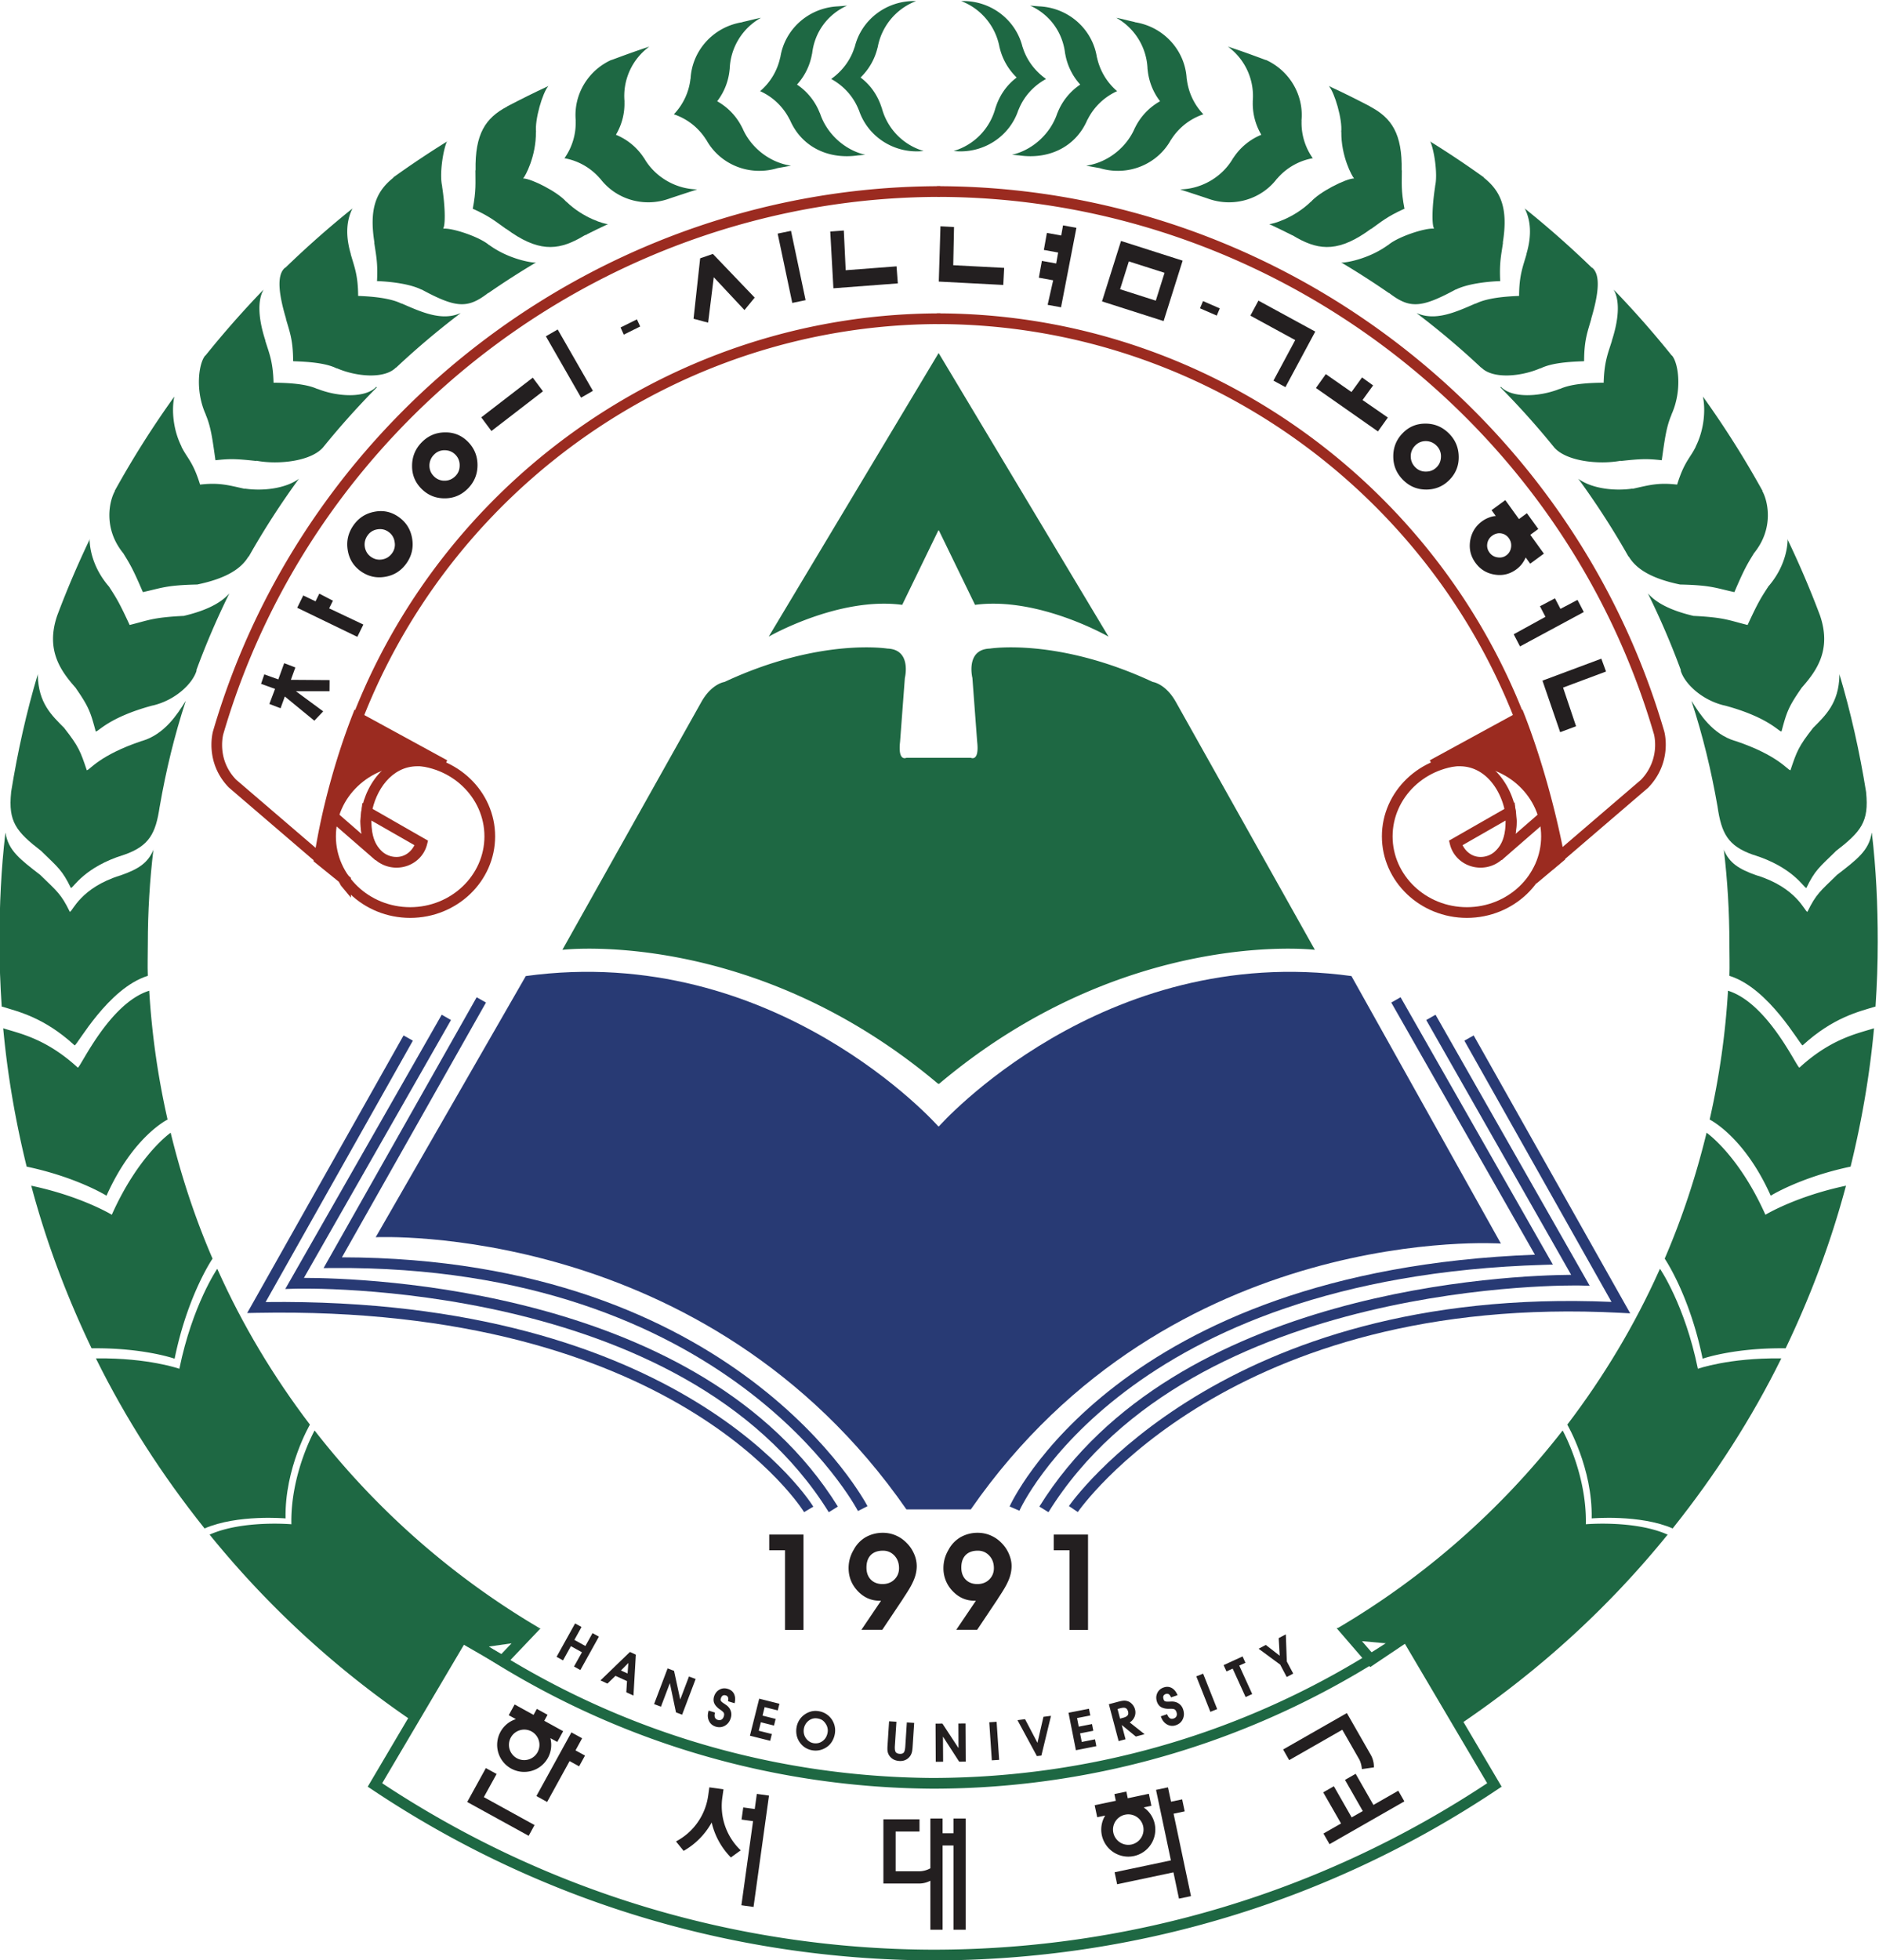 <svg xmlns="http://www.w3.org/2000/svg" width="172.005mm" height="179.379mm" viewBox="0 0 172.005 179.379"><path d="m246.309 318.476.02.012" style="fill:#231f20;fill-opacity:1;fill-rule:nonzero;stroke:#231f20;stroke-width:.1;stroke-linecap:butt;stroke-linejoin:miter;stroke-miterlimit:4;stroke-dasharray:none;stroke-opacity:1" transform="matrix(.686 0 0 -.686 -115.271 239.955)"/><path d="M295.265 105.232h-1.45v1.962h-1.633v-6.641a3.159 3.159 0 0 0-1.537-.399h-3.095v5.302h3.183v1.634h-4.818v-8.567h4.767c.543 0 1.05.137 1.5.372V92.36h1.634v11.236h1.45V92.36h1.631v14.834h-1.632v-1.962zM245.715 117.9l-1.432.785-4.672-8.493 1.431-.789 2.998 5.453 1.27-.699.788 1.435-1.268.694zM234.3 113.139l-1.432.784-2.473-4.49-.018-.033 8.202-4.511.786 1.433-6.768 3.726 1.704 3.09zM236.242 113.858a3.614 3.614 0 0 1 4.905 1.424c.459.835.55 1.779.327 2.635l.922-.505.787 1.432-2.523 1.39.44.796-1.433.79-.437-.802-2.524 1.391-.787-1.433.952-.524a3.58 3.58 0 0 1-2.05-1.69 3.613 3.613 0 0 1 1.42-4.904m2.726 4.949a2.04 2.04 0 0 0 .8-2.765 2.034 2.034 0 1 0-3.566 1.962 2.042 2.042 0 0 0 2.766.803zM323.889 111.353l-1.594-.336 1.985-9.406-7.512-1.586.337-1.601 7.514 1.59.738-3.508 1.602.334-2.322 10.997 1.484.311-.338 1.601-1.485-.31z" style="fill:#231f20;fill-opacity:1;fill-rule:nonzero;stroke:none" transform="matrix(.686 0 0 -.686 -115.271 239.955)"/><path d="M319.338 102.187a3.614 3.614 0 0 1 2.785 4.278 3.564 3.564 0 0 1-1.475 2.209l1.028.217-.336 1.605-2.817-.598-.187.892-1.598-.336.19-.894-2.819-.592.338-1.6 1.064.222a3.602 3.602 0 0 1-.448-2.62 3.611 3.611 0 0 1 4.275-2.783m-1.169 5.518a2.034 2.034 0 0 0 2.415-1.564 2.04 2.04 0 0 0-1.572-2.415 2.043 2.043 0 0 0-2.412 1.57 2.031 2.031 0 0 0 1.569 2.41zM268.747 108.464l-1.534.21-.226-1.62 1.534-.211-1.555-11.218 1.62-.225 2.062 14.855-1.622.224zM264.42 109.983l.156 1.11-1.888.26-.154-1.11h-.002a8.165 8.165 0 0 0-4.294-6.104l1.02-1.26a9.808 9.808 0 0 1 3.742 3.785 9.785 9.785 0 0 1 2.565-4.662l1.312.951a8.15 8.15 0 0 0-2.457 7.03zM351.307 109.005l-2.375 4.156-1.42-.814 2.374-4.157-1.484-.846-2.376 4.156-1.42-.814 2.378-4.152-2.347-1.342.812-1.421 9.985 5.71-.814 1.421zM349.445 115.026c.178-.376.285-.801.32-1.238l1.6.227a3.2 3.2 0 0 1-.418 1.681l-3.186 5.568-8.507-4.859.81-1.422 7.088 4.055z" style="fill:#231f20;fill-opacity:1;fill-rule:nonzero;stroke:none" transform="matrix(.686 0 0 -.686 -115.271 239.955)"/><path d="M323.531 100.488v-.027.027z" style="fill:#231f20;fill-opacity:1;fill-rule:nonzero;stroke:#231f20;stroke-width:1;stroke-linecap:butt;stroke-linejoin:miter;stroke-miterlimit:4;stroke-dasharray:none;stroke-opacity:1" transform="matrix(.686 0 0 -.686 -115.271 239.955)"/><path d="m205.171 259.155.784 2.164 1.491-.572-.597-1.648 5.167-.035-.01-1.487h-4.49l3.646-2.684-1.182-1.248-3.939 3.23-.569-1.571-1.493.575.758 2.009-1.868.673.433 1.262 1.87-.668zM211.955 268.634l4.566-2.162-.805-1.64-8.022 3.88.806 1.64 1.638-.783.503 1.027 1.818-.942zM214.436 276.396c-.197 1.195.054 2.295.753 3.301.695.996 1.634 1.604 2.817 1.825 1.174.227 2.25-.007 3.227-.699.99-.697 1.586-1.643 1.793-2.846.207-1.2-.036-2.306-.727-3.302-.71-1.014-1.655-1.624-2.839-1.828-1.191-.214-2.282.03-3.27.727-.977.69-1.561 1.631-1.754 2.822m2.28.42c.095-.555.37-.994.826-1.317.46-.321.962-.434 1.515-.336.55.1.987.386 1.318.858a1.9 1.9 0 0 1 .313 1.49 1.915 1.915 0 0 1-.82 1.33c-.445.32-.953.426-1.52.324a1.918 1.918 0 0 1-1.27-.814 2.041 2.041 0 0 1-.362-1.535zM223.022 287.656c.004 1.213.433 2.259 1.289 3.13.853.867 1.88 1.308 3.08 1.322 1.196.026 2.22-.387 3.07-1.234.852-.857 1.285-1.89 1.292-3.113.002-1.22-.42-2.261-1.269-3.13-.869-.882-1.901-1.32-3.106-1.32-1.209-.007-2.243.414-3.098 1.27-.852.847-1.271 1.872-1.258 3.075m2.315.032c0-.565.2-1.043.597-1.436a1.924 1.924 0 0 1 1.434-.588c.561 0 1.04.212 1.444.623.38.386.565.857.56 1.411a1.952 1.952 0 0 1-.588 1.452c-.389.389-.873.578-1.445.576a1.89 1.89 0 0 1-1.387-.588 2.032 2.032 0 0 1-.615-1.45zM239.127 299.408l1.36-1.818-6.874-5.299-1.36 1.822zM240.876 304.926l1.577.909 4.7-8.188-1.578-.907zM253.46 306.233l-2.189-1.086-.43.955 2.187 1.083zM263.28 312.805l-.753-6.059-1.945.519.882 8.065 1.697.585 5.58-5.827-1.363-1.663zM271.806 318.625l1.78.366 1.947-9.244-1.778-.368zM278.824 318.901l1.81.137.249-5.299 6.786.518.172-2.274-8.598-.652zM293.53 319.6l1.81-.096-.106-5.095 6.797-.356-.118-2.277-8.606.449.223 7.376zM309.643 318.371l.242 1.352 1.786-.327-2.052-10.6-1.787.326.736 3.274-1.909.347.405 2.243 1.909-.348.261 1.462-1.908.346.406 2.274zM317.623 317.644l8.223-2.627-2.538-8.061-8.222 2.627 2.537 8.06m5.809-4.247-4.766 1.521-1.166-3.713 4.764-1.524zM330.4 307.686l-2.236.973.404.966 2.235-.976zM337.967 299.012l2.902 5.409-5.985 3.262 1.077 2.002 7.582-4.13-3.98-7.412zM351.262 298.372l-1.41-1.947 3.377-2.336-1.32-1.853-8.276 5.794 1.318 1.85 3.424-2.387 1.412 1.947zM358.236 293.276c1.203.005 2.24-.42 3.114-1.279.867-.851 1.31-1.883 1.335-3.096.03-1.205-.374-2.236-1.205-3.097-.842-.87-1.87-1.31-3.082-1.325-1.21-.012-2.247.408-3.109 1.257-.885.87-1.326 1.908-1.336 3.12-.014 1.218.399 2.264 1.24 3.133.834.862 1.848 1.29 3.043 1.287m.05-2.33a1.938 1.938 0 0 1-1.425-.615 1.969 1.969 0 0 1-.576-1.447c.01-.566.219-1.048.629-1.451a1.883 1.883 0 0 1 1.408-.554c.568-.002 1.047.2 1.436.6.385.394.567.884.56 1.464a1.929 1.929 0 0 1-.591 1.393 2.007 2.007 0 0 1-1.442.61zM366.682 280.729c.303.124.617.202.948.226l-.56.777 1.832 1.342 1.824-2.53 1.06.78 1.519-2.102-1.065-.78 1.81-2.51-1.825-1.342-.602.832a4 4 0 0 0-.498-.857 3.61 3.61 0 0 0-.75-.732c-.873-.64-1.842-.874-2.904-.694-1.07.172-1.922.699-2.56 1.583-.64.884-.87 1.868-.694 2.954.184 1.075.713 1.934 1.576 2.567.283.206.58.368.889.486m1.656-2.092c-.42.062-.817-.045-1.19-.317a1.567 1.567 0 0 1-.644-1.028 1.532 1.532 0 0 1 .283-1.205 1.55 1.55 0 0 1 1.053-.646c.45-.079.85.008 1.197.262.361.264.572.628.638 1.083.06.443-.038.842-.294 1.198a1.535 1.535 0 0 1-1.043.653zM376.262 268.563l2.275 1.2.84-1.62-8.51-4.587-.843 1.619 4.236 2.33-.732 1.41 2.002 1.056zM381.717 261.92l.628-1.714-5.734-2.142 1.735-5.159-2.121-.792-2.364 6.876zM242.303 128.765l2.473 4.455.855-.476-.95-1.72 1.468-.815.955 1.719.848-.471-2.474-4.455-.848.468 1.058 1.9-1.474.817-1.052-1.9zM249.089 125.193l-.929.426 3.933 3.796.785-.36-.314-5.457-.956.44.093 1.49-1.537.701-1.075-1.036m2.793 2.75-.989-.996.885-.404zM256.232 122.116l1.188 3.135.818-3.895.818-.311 1.805 4.762-.89.333-1.165-3.066-.828 3.823-.86.324-1.802-4.76zM262.599 121.59c-.161-.508-.147-.961.037-1.357.174-.388.474-.645.895-.779.448-.135.86-.095 1.237.122.379.216.64.555.781 1.024.104.328.104.641 0 .938a1.56 1.56 0 0 1-.571.77l-.284.196a3.987 3.987 0 0 0-.288.2.695.695 0 0 0-.184.21.237.237 0 0 0-.033.14.803.803 0 0 0 .036.165c.06.175.136.302.249.37.113.068.249.078.412.028a.443.443 0 0 0 .292-.25c.055-.13.055-.305 0-.524l.88-.269c.118.48.091.892-.072 1.24-.161.329-.437.55-.82.672-.409.125-.785.095-1.133-.1-.346-.194-.587-.5-.718-.923a1.542 1.542 0 0 1-.064-.439c0-.154.03-.3.086-.435.073-.177.189-.344.349-.501.131-.139.286-.264.464-.376.238-.164.391-.299.45-.399.08-.122.082-.288.02-.495-.067-.209-.173-.353-.313-.43-.142-.082-.311-.09-.507-.03a.516.516 0 0 0-.363.314c-.072.159-.07.378.01.654l-.848.264zM270.805 117.563l.227.902-1.75.441.283 1.13 1.75-.44.222.886-1.748.44.28 1.132 1.75-.436.223.886-2.699.678-1.239-4.94zM274.333 119.392a2.882 2.882 0 0 1-.01-.992c.054-.318.164-.617.33-.894.196-.32.445-.587.741-.797a2.55 2.55 0 0 1 .995-.408 2.608 2.608 0 0 1 1.083.027c.347.088.674.24.975.464.258.196.47.435.637.725.169.283.284.602.348.948.065.361.059.705-.015 1.04a2.575 2.575 0 0 1-.414.942 2.561 2.561 0 0 1-1.666 1.056 2.457 2.457 0 0 1-.992-.007 2.772 2.772 0 0 1-.905-.399 2.529 2.529 0 0 1-.734-.75 2.645 2.645 0 0 1-.374-.956m.976-.18c.04.218.12.415.24.603.119.19.274.349.465.484.172.119.355.199.55.24.187.039.385.039.597 0 .243-.044.447-.118.615-.23.167-.118.318-.282.452-.494a1.54 1.54 0 0 0 .234-.567c.044-.192.046-.389.008-.593-.089-.488-.312-.866-.673-1.126-.357-.268-.767-.355-1.231-.276a1.45 1.45 0 0 0-.565.237c-.178.12-.327.272-.449.453-.12.179-.202.376-.242.588a1.837 1.837 0 0 0 0 .682zM286.674 120.166l-.205-3.187a5.935 5.935 0 0 1-.013-.675c.025-.24.087-.449.193-.633a1.65 1.65 0 0 1 .573-.57c.229-.134.506-.21.83-.232.293-.017.557.026.793.132.242.107.447.274.618.498.115.15.2.339.262.565.04.17.07.402.089.7l.208 3.188-.98.062-.205-3.195c-.026-.391-.088-.657-.183-.797-.106-.149-.293-.214-.56-.199-.29.02-.474.112-.56.269-.083.154-.114.426-.087.816l.206 3.198-.98.06zM292.902 114.762l-.028 5.092.917.005 2.148-3.271-.016 3.281.955.003.026-5.085-.878-.01-2.162 3.347.02-3.352-.982-.01zM300.383 114.959l-.34 5.075.98.065.338-5.078-.978-.062zM306.401 115.52l-2.594 4.797 1.011.13 1.656-3.155.797 3.472 1.01.129-1.283-5.3-.597-.073zM311.604 116.306l-.987 4.998 2.73.535.18-.897-1.77-.345.225-1.146 1.77.346.176-.897-1.768-.345.227-1.146 1.767.352.179-.914zM319.436 120.783a1.634 1.634 0 0 0-.65-.771l1.984-1.57-1.172-.31-1.841 1.514-.027-.005.497-1.874-.922-.244-1.303 4.921 1.216.324c.268.07.483.115.643.134.223.028.42.013.596-.042.24-.062.454-.194.637-.398.192-.202.323-.436.394-.7.09-.341.073-.667-.052-.979m-1.206 1.149c-.157.062-.382.056-.681-.023l-.39-.104.337-1.283.367.1c.31.079.519.186.621.313.116.127.139.304.08.536-.065.236-.177.39-.334.46zM323.774 121.112c.099-.271.226-.45.375-.538.14-.092.298-.104.48-.042.197.065.327.172.394.322.072.144.073.318.002.53-.069.204-.171.336-.305.393-.109.042-.308.062-.597.057a2.498 2.498 0 0 0-.598.033c-.22.04-.414.107-.576.206a1.072 1.072 0 0 0-.324.304 1.357 1.357 0 0 0-.203.391c-.14.421-.125.807.043 1.168.167.36.455.608.863.745.38.13.733.104 1.057-.07.335-.184.598-.503.781-.964l-.869-.292c-.088.21-.188.35-.303.421-.113.07-.243.078-.39.034-.159-.056-.264-.14-.319-.262-.047-.122-.04-.272.02-.448a.804.804 0 0 1 .064-.155.249.249 0 0 1 .108-.093.602.602 0 0 1 .274-.061c.072-.008.19-.003.348.002l.345.013c.357-.013.662-.108.914-.294.257-.18.44-.43.55-.755.155-.468.145-.897-.037-1.292-.178-.402-.488-.673-.931-.824a1.387 1.387 0 0 0-1.184.109c-.38.212-.652.573-.822 1.078l.84.284zM329.546 121.426l-1.876 4.734.911.36 1.876-4.73zM334.252 123.398l-1.729 3.792-.827-.373-.385.84 2.532 1.16.386-.846-.827-.376 1.729-3.796zM340.604 126.528l-.868-.456-.872 1.652-2.882 2.122.962.505 1.858-1.44-.14 2.347.953.505.133-3.618z" style="fill:#231f20;fill-opacity:1;fill-rule:nonzero;stroke:none" transform="matrix(.686 0 0 -.686 -115.271 239.955)"/><path d="M196.458 252.24c-.05-.177-1.116-4.164 2.1-7.495.048-.045 11.834-10.15 11.834-10.15l.996-.852.175 1.3c5.51 40.77 40.74 71.515 81.952 71.515v1.426c-41.493 0-76.98-30.657-83.137-71.497a226240.6 226240.6 0 0 1-10.842 9.298c-1.545 1.602-1.866 3.404-1.866 4.63 0 .821.145 1.382.161 1.437 12.32 42.192 51.67 71.671 95.684 71.671v1.427c-44.646 0-84.557-29.897-97.057-72.71z" style="fill:#9b2b20;fill-opacity:1;fill-rule:nonzero;stroke:none" transform="matrix(.686 0 0 -.686 -115.271 239.955)"/><path d="M211.43 238.215c0-5.996 5.086-10.874 11.337-10.874 6.252 0 11.336 4.878 11.336 10.874 0 5.999-5.084 10.88-11.336 10.88-6.251 0-11.338-4.881-11.338-10.88m1.427 0c0 5.213 4.445 9.453 9.911 9.453 5.464 0 9.909-4.24 9.909-9.453 0-5.207-4.445-9.447-9.909-9.447-5.466 0-9.911 4.24-9.911 9.447z" style="fill:#9b2b20;fill-opacity:1;fill-rule:nonzero;stroke:none" transform="matrix(.686 0 0 -.686 -115.271 239.955)"/><path d="m216.288 241.642-.119-1.335c0-1.474.195-3.61 1.88-5.155a4.315 4.315 0 0 1 2.89-1.11c1.938 0 3.614 1.268 4.076 3.077l.134.528-8.774 5.021-.087-1.026m2.737-5.449c-.99.91-1.429 2.174-1.429 4.114l.002.017c1.313-.749 4.835-2.766 5.739-3.284-.45-.901-1.306-1.571-2.398-1.571-.713 0-1.392.259-1.914.724z" style="fill:#9b2b20;fill-opacity:1;fill-rule:nonzero;stroke:none" transform="matrix(.686 0 0 -.686 -115.271 239.955)"/><path d="M214.137 232.032c-1.476 1.785-2.434 3.782-2.434 6.24 0 5.77 4.895 10.455 10.935 10.455 1.712 0 3.328-.374 4.77-1.043l-.054.06-11.644 6.354c-2.332-6.006-4.181-12.954-5.071-18.904l3.498-2.838v-.324z" style="fill:#9b2b20;fill-opacity:1;fill-rule:nonzero;stroke:none" transform="matrix(.686 0 0 -.686 -115.271 239.955)"/><path d="M215.044 254.357c-2.337-6.024-4.2-12.97-5.11-19.058l-.061-.405s2.66-2.158 3.356-2.717c.144-.198.199-.404.36-.603l1.27-1.53-.009 2.653-.575.468c-1.189 1.639-1.857 3.277-1.857 5.107 0 5.37 4.584 9.743 10.22 9.743 1.57 0 3.075-.331 4.47-.977 0 0 .323.733.472 1.066l.129.227a.085.085 0 0 0-.026.01.36.36 0 0 1 .014.03l-12.358 6.743-.295-.756m1.058-1.288c.79-.431 3.587-1.957 6.678-3.646-.048 0-.094.018-.142.018a11.766 11.766 0 0 1-9.11-4.296 91.948 91.948 0 0 0 2.574 7.924m-4.64-17.334c.03-.116.029-.235.064-.344-.024.02-.09.072-.11.09.013.084.033.17.047.254z" style="fill:#9b2b20;fill-opacity:1;fill-rule:nonzero;stroke:none" transform="matrix(.686 0 0 -.686 -115.271 239.955)"/><path d="M222.448 249.11c-5.019 0-9.446-3.24-10.767-7.874l-.125-.436.344-.346 6.229-5.414.948 1.064-.167.152c-.951.884-1.368 2.124-1.368 4.026l.084 1.02c.508 3.002 2.63 6.266 6.096 6.266h1.608s-.007.61-.014 1.027l.092.384-.098.005v.014h-.196c-.443.028-1.917.127-1.917.127l-.749-.014m-3.366-2.04c-1.54-1.462-2.524-3.546-2.86-5.566.006.087-.107-1.223-.107-1.223 0-.512.052-1.115.154-1.738-1.507 1.313-2.692 2.341-3.047 2.653.92 2.756 3.1 4.898 5.86 5.874zM352.436 238.215c0-5.996 5.087-10.874 11.337-10.874 6.254 0 11.338 4.878 11.338 10.874 0 5.999-5.084 10.88-11.338 10.88-6.25 0-11.337-4.881-11.337-10.88m1.428 0c0 5.213 4.445 9.453 9.91 9.453 5.464 0 9.912-4.24 9.912-9.453 0-5.207-4.448-9.447-9.913-9.447-5.464 0-9.909 4.24-9.909 9.447z" style="fill:#9b2b20;fill-opacity:1;fill-rule:nonzero;stroke:none" transform="matrix(.686 0 0 -.686 -115.271 239.955)"/><path d="m369.2 242.115-7.807-4.468.132-.528c.46-1.81 2.135-3.077 4.075-3.077 1.068 0 2.086.388 2.867 1.09 1.709 1.567 1.906 3.701 1.906 5.175l-.223 2.446-.95-.638m-.257-1.788.002-.02c0-1.94-.437-3.204-1.418-4.1a2.87 2.87 0 0 0-1.927-.738c-1.091 0-1.95.67-2.399 1.571.903.518 4.433 2.535 5.742 3.287z" style="fill:#9b2b20;fill-opacity:1;fill-rule:nonzero;stroke:none" transform="matrix(.686 0 0 -.686 -115.271 239.955)"/><path d="M374.837 238.272c0 5.77-4.896 10.455-10.935 10.455a11.31 11.31 0 0 1-4.77-1.043l.054.06 11.642 6.354c2.336-6.006 4.173-12.877 5.276-18.692l-3.489-2.919s2.222 3.327 2.222 5.785z" style="fill:#9b2b20;fill-opacity:1;fill-rule:nonzero;stroke:none" transform="matrix(.686 0 0 -.686 -115.271 239.955)"/><path d="m370.488 254.723-11.644-6.353.013-.03a.112.112 0 0 0-.026-.01s.087-.152.126-.216l.477-1.076c1.395.645 2.898.976 4.468.976 5.637 0 10.22-4.373 10.22-9.742 0-2.209-2.079-5.356-2.1-5.388l1.053-.945 3.809 3.188-.08.41c-1.212 6.398-3.148 13.257-5.309 18.82l-.296.757-.71-.392m-.052-1.653a99.624 99.624 0 0 0 2.631-7.991 11.763 11.763 0 0 1-9.166 4.363c-.05 0-.094-.017-.144-.017 3.092 1.688 5.892 3.217 6.68 3.645m4.762-16.849c.035-.181.081-.363.116-.543-.074-.062-.289-.239-.44-.368.12.296.228.6.324.911z" style="fill:#9b2b20;fill-opacity:1;fill-rule:nonzero;stroke:none" transform="matrix(.686 0 0 -.686 -115.271 239.955)"/><path d="M361.426 248.998h-.197v-.015l-.097-.005.093-.377-.017-1.033h1.608c3.467 0 5.587-3.264 6.092-6.298.007.03.093-.988.093-.988 0-1.9-.419-3.14-1.36-4.02-.007-.004-.175-.156-.175-.156l.946-1.066 6.572 5.71-.125.486c-1.32 4.634-5.749 7.874-10.766 7.874l-.75.015s-1.474-.1-1.917-.127m9.002-8.716-.114 1.31c-.334 1.964-1.312 4.021-2.841 5.473 2.75-.981 4.925-3.115 5.845-5.869-.353-.311-1.539-1.34-3.046-2.652a10.9 10.9 0 0 1 .156 1.738z" style="fill:#9b2b20;fill-opacity:1;fill-rule:nonzero;stroke:none" transform="matrix(.686 0 0 -.686 -115.271 239.955)"/><path d="M293.057 323.523c44.014 0 83.36-29.48 95.683-71.681.014-.053.155-.598.155-1.405a6.655 6.655 0 0 0-1.913-4.699c-.004 0-8.021-6.876-10.79-9.25-6.16 40.84-41.645 71.496-83.135 71.496v-1.426c41.207 0 76.437-30.746 81.949-71.515l.176-1.3L387.96 244.7c3.266 3.376 2.197 7.363 2.15 7.532-12.5 42.82-52.41 72.718-97.054 72.718z" style="fill:#9b2b20;fill-opacity:1;fill-rule:nonzero;stroke:none" transform="matrix(.686 0 0 -.686 -115.271 239.955)"/><path d="m238.13 132.273-9.206-1.317 6.274-3.613 4.967 5.22-2.036-.29m-1.834-1.706c-.671-.704-1.064-1.123-1.357-1.428-.366.214-.866.5-1.717.988 1.258.182 1.823.262 3.074.44zM347.541 131.263l3.334-3.867 6.293 4.222-10.781.979 1.154-1.334m2.234-.407c1.221-.109 1.926-.173 3.254-.295-.918-.616-1.474-.99-1.9-1.273l-1.354 1.568z" style="fill:#1e6843;fill-opacity:1;fill-rule:nonzero;stroke:none" transform="matrix(.686 0 0 -.686 -115.271 239.955)"/><path d="M355.303 132.151c-18.544-12.767-40.29-19.523-62.891-19.547-22.349.16-43.853 6.92-62.193 19.547l-.63.434-12.485-21.143.562-.373c22.145-14.807 47.979-22.693 74.713-22.8h.193c26.945 0 52.976 7.886 75.28 22.8l.561.373-12.478 21.143-.632-.434m-62.847-20.977c22.523 0 44.339 6.716 63.013 19.391l11.015-18.662c-21.942-14.517-47.478-22.205-73.912-22.205h-.19c-26.224.105-51.563 7.794-73.349 22.205l11.02 18.662c18.45-12.521 39.996-19.237 62.39-19.391h.013zM303.675 339.428c-1.323-1.003-2.28-2.388-2.794-4.022l.006.055a8.164 8.164 0 0 0-5.592-5.815h-.023c3.908-.435 7.513 1.91 8.67 5.516l-.008-.06c.703 1.803 2.015 3.23 3.666 4.142v.025c-1.448 1.03-2.582 2.505-3.11 4.258l.004-.06c-.874 3.686-4.279 6.308-8.211 6.176l.023-.003a8.166 8.166 0 0 0 5.118-6.233l-.003.058a8.15 8.15 0 0 1 2.268-4.004l-.014-.033zM418.104 212.618c-.577-6.312-1.648-12.431-3.125-18.458h.007c-6.716-1.414-10.665-3.879-10.665-3.879-3.535 7.916-8.157 10.162-8.157 10.162l.012.01a105.685 105.685 0 0 1 2.446 17.188l.008-.02c5.295-1.651 9.153-10.182 9.504-10.245l.025-.005c4.064 3.729 7.479 4.49 9.736 5.175l.21.072z" style="fill:#1e6843;fill-opacity:1;fill-rule:nonzero;stroke:none" transform="matrix(.686 0 0 -.686 -115.271 239.955)"/><path d="M418.31 215.594c.191 2.827.292 5.677.292 8.547 0 4.972-.216 9.67-.779 14.49l-.022.075c-.372-2.39-1.939-3.546-4.707-5.687l.05.032c-2.222-2.16-2.775-2.53-3.924-4.897l-.026.006c-.35.062-1.412 3.195-6.705 4.843h-.023c-2.445.852-3.689 1.687-4.42 3.464l.01.04c.497-4.147.75-8.37.75-12.648 0-1.399.057-2.931 0-4.31l.013.06c5.294-1.652 9.39-9.2 9.74-9.262l.023-.007c4.066 3.725 7.48 4.492 9.734 5.18l-.006.074z" style="fill:#1e6843;fill-opacity:1;fill-rule:nonzero;stroke:none" transform="matrix(.686 0 0 -.686 -115.271 239.955)"/><path d="M393.754 256.27c1.523-4.692 2.613-9.17 3.477-14.12l-.007.028c.522-3.547 1.368-5.242 4.75-6.42h.021c5.294-1.649 6.71-4.356 7.058-4.418l.024-.003c1.15 2.363 1.705 2.734 3.925 4.893l-.05-.027c3.436 2.652 4.494 3.95 4.1 7.867l.002.03c-.875 5.419-2.033 10.62-3.577 15.788l.015-.19c-.092-3.735-1.855-5.336-3.577-7.074l.043.037c-1.916-2.435-2.172-3.128-3.001-5.618h-.023c-.358.013-1.654 2.005-7.354 3.91l-.02-.003c-3.012.901-4.71 3.589-5.77 5.284l-.036.035z" style="fill:#1e6843;fill-opacity:1;fill-rule:nonzero;stroke:none" transform="matrix(.686 0 0 -.686 -115.271 239.955)"/><path d="M392.305 260.334c.496-1.696 2.78-3.94 5.838-4.66l.021.003c5.806-1.562 7.218-3.474 7.573-3.464h.023c.681 2.537.893 3.245 2.665 5.785l-.043-.035c1.909 2.166 4.137 4.985 2.514 9.725a124.636 124.636 0 0 1-4.37 10.224l.05-.184c-.061-1.728-.738-4.097-2.65-6.263l.046.035c-.963-1.467-1.371-2.127-2.734-5.078h-.026c-2.487.613-3.017.994-7.148 1.203l-.02-.005c-3.06.72-4.952 1.72-6.07 2.958l-.042.045a105.228 105.228 0 0 0 4.396-10.232l-.023-.057z" style="fill:#1e6843;fill-opacity:1;fill-rule:nonzero;stroke:none" transform="matrix(.686 0 0 -.686 -115.271 239.955)"/><path d="M403.188 284.3c.69-1.173 1.699-4.948-1.165-8.385l.043.04c-.922-1.492-1.312-2.162-2.593-5.152h-.028c-2.502.548-3.043.914-7.176 1.01l-.021-.005c-3.799.785-5.832 2.047-6.835 3.681l-.106.114a106.752 106.752 0 0 1-6.671 10.33l.114-.09c1.795-1.245 4.752-1.593 7.157-1.23l-.042-.037c2.268.5 3.397.854 5.947.57l.022.005c.967 3.106 1.74 3.504 2.502 5.085l-.035-.04c1.174 2.324 1.318 4.946.99 6.597l-.021.097a127.13 127.13 0 0 0 7.968-12.606l-.05.016z" style="fill:#1e6843;fill-opacity:1;fill-rule:nonzero;stroke:none" transform="matrix(.686 0 0 -.686 -115.271 239.955)"/><path d="M391.173 302.326c.845-1.06 1.358-4.667-.11-7.869l.037.042c-.704-1.608-.913-3.247-1.317-6.098l-.025-.006c-1.835.19-2.543.217-5.486-.109l.042.04c-2.968-.563-7.564-.07-9.047 1.98l-.015.01a107.476 107.476 0 0 1-7.01 7.804l.073.07c1.479-1.56 5.231-1.34 7.876-.266l-.037-.043c1.53.73 4.012.835 5.859.854h.016c.082 2.876.596 3.945 1.11 5.62l-.028-.044c1.094 3.35.962 5.561.286 6.779l-.024.055a127.96 127.96 0 0 0 7.711-8.747l.089-.072z" style="fill:#1e6843;fill-opacity:1;fill-rule:nonzero;stroke:none" transform="matrix(.686 0 0 -.686 -115.271 239.955)"/><path d="M365.723 300.735c1.52-1.524 5.265-1.206 7.882-.062l-.032-.045c1.507.774 3.97.904 5.81.972l.037.037c.006 2.876.494 3.959.965 5.647l-.028-.047c1.005 3.376 1.309 5.974.072 6.893l.094-.122a128.962 128.962 0 0 1-9.039 7.983l-.03.088c.63-1.233 1.163-3.165.26-6.201l.03.048c-.47-1.689-.994-2.782-1.002-5.656v.04c-1.842-.067-4.304-.269-5.812-1.039l.033.045c-2.617-1.142-5.299-2.368-7.76-1.347l-.132.043a106.554 106.554 0 0 0 8.58-7.244l.072-.033z" style="fill:#1e6843;fill-opacity:1;fill-rule:nonzero;stroke:none" transform="matrix(.686 0 0 -.686 -115.271 239.955)"/><path d="M366.066 326.11a126.816 126.816 0 0 1-7.109 4.754l-.093.125c.562-1.213 1.055-4.532.66-6.064l.025.05c-.5-3.217-.4-5.327-.168-5.63l-.035-.063c-1.098.127-4.843-1.08-6.116-2.221l.036.05c-2.63-1.927-5.829-2.414-6.206-2.343l-.076.022a109.627 109.627 0 0 0 6.406-4.111l-.035.056c2.782-2.156 4.3-2.063 8.957.452l-.036-.042c1.511.769 4.083 1.075 5.923 1.145l.026-.048c-.133 2.548.141 3.527.375 5.205l-.032-.048c.739 4.576-.234 6.867-2.539 8.694l.037.017z" style="fill:#1e6843;fill-opacity:1;fill-rule:nonzero;stroke:none" transform="matrix(.686 0 0 -.686 -115.271 239.955)"/><path d="M340.522 318.38c-.995.499-2.11 1.047-3.124 1.517l-.004-.008c.384-.01 3.262.746 5.592 3.019l-.028-.053c1.103 1.308 4.65 3.106 5.757 3.131l.015-.008c-.271.269-1.754 2.97-1.707 6.229l-.018-.056c.19 1.698-.892 5.314-1.632 6.137l-.01.016c1.902-.869 3.6-1.727 5.445-2.683l.077-.06c2.843-1.505 4.284-3.606 4.19-8.513l.022.05c.004-1.693-.128-2.699.36-5.202l-.03.04c-2.326-1.048-3.072-1.738-4.457-2.714l.026.047c-4.178-3.08-6.793-2.94-9.873-1.227-.205.114-.415.236-.623.363" style="fill:#1e6843;fill-opacity:1;fill-rule:nonzero;stroke:none" transform="matrix(.686 0 0 -.686 -115.271 239.955)"/><path d="M336.93 341.784c-1.698.632-3.29 1.218-5.02 1.78l-.022.005a8.16 8.16 0 0 0 3.308-7.358l.013.058a8.139 8.139 0 0 1 1.139-4.46l.047.021a8.134 8.134 0 0 1-3.807-3.147l.02.057c-1.419-2.527-4.19-4.148-7.034-4.214l-.03-.024c1.048-.331 3.462-1.13 3.734-1.226 3.362-1.19 7.086-.09 9.185 2.715l-.025-.054a8.157 8.157 0 0 0 4.828 2.754l-.041-.026a8.123 8.123 0 0 0-1.506 5.048l-.018-.057c.344 3.42-1.568 6.69-4.73 8.135M312.98 327.687c.69-.132 1.813-.327 1.813-.327l-.024.003c3.766-1.15 7.737.486 9.54 3.82l-.018-.055a8.146 8.146 0 0 0 4.373 3.43l-.04-.028a8.152 8.152 0 0 0-2.228 4.769l-.011-.055c-.178 3.78-3.04 6.987-6.93 7.585l.022-.008-.054.038c-.752.16-1.624.4-2.386.548l-.045.007a8.149 8.149 0 0 0 4.172-6.9l.006.054a8.16 8.16 0 0 1 1.667-4.29l.045.03a8.153 8.153 0 0 1-3.401-3.583l.014.054c-1.074-2.604-3.548-4.574-6.274-5.052-.074-.015-.153-.025-.232-.038l-.009-.003z" style="fill:#1e6843;fill-opacity:1;fill-rule:nonzero;stroke:none" transform="matrix(.686 0 0 -.686 -115.271 239.955)"/><path d="M305.53 349.023c2.591-1.178 4.331-3.558 4.64-6.44v.063a8.145 8.145 0 0 1 2.013-4.14l.046.031a8.106 8.106 0 0 1-3.098-3.85l.009.057c-.882-2.759-3.294-4.97-6.07-5.605h.012c.305-.028.94-.078.94-.078 4.187-.607 7.673 1.302 9.133 4.8l-.012-.06a8.154 8.154 0 0 0 4.01 3.85l-.04-.033a8.174 8.174 0 0 0-2.697 4.527l-.002-.062c-.554 3.748-3.721 6.651-7.654 6.855l.025-.003s-.919.068-1.294.105l.038-.017zM406.228 169.923c-6.859.077-10.996-1.387-10.996-1.387-1.73 8.491-5.048 13.333-5.048 13.333l-.01.018c2.326 5.393 4.166 10.962 5.591 16.805l.072-.07s4.24-2.968 7.775-10.884c0 0 4.047 2.463 10.765 3.877l-.027-.054c-2.025-7.582-4.728-14.72-8.032-21.63l-.09-.008z" style="fill:#1e6843;fill-opacity:1;fill-rule:nonzero;stroke:none" transform="matrix(.686 0 0 -.686 -115.271 239.955)"/><path d="M405.735 168.576c-3.994-8.098-8.847-15.589-14.422-22.589l-.069-.1c-4.383 1.91-10.815 1.342-10.815 1.342.14 6.72-3.255 12.511-3.255 12.511 4.855 6.381 8.983 13.243 12.3 20.645l.074.141s3.321-4.84 5.05-13.335c0 0 4.134 1.467 10.995 1.385z" style="fill:#1e6843;fill-opacity:1;fill-rule:nonzero;stroke:none" transform="matrix(.686 0 0 -.686 -115.271 239.955)"/><path d="M363.064 119.902c10.643 7.227 19.748 15.599 27.508 25.174l-.107.032c-4.38 1.91-10.815 1.342-10.815 1.342.143 6.719-3.096 12.51-3.096 12.51a106.308 106.308 0 0 0-30.12-26.428l5.275-1.006 4.115-.644s-1.523-1.139.47.36l6.77-11.34zM282.894 339.428c1.326-1.003 2.276-2.388 2.792-4.022l-.003.055a8.157 8.157 0 0 1 5.589-5.815h.022c-3.907-.435-7.51 1.91-8.669 5.516l.007-.06c-.7 1.803-2.015 3.23-3.662 4.142v.025c1.446 1.03 2.578 2.505 3.107 4.258v-.06c.869 3.686 4.275 6.308 8.209 6.176l-.023-.003a8.157 8.157 0 0 1-5.12-6.233v.058a8.149 8.149 0 0 0-2.266-4.004l.016-.033zM168.461 212.618c.58-6.312 1.651-12.431 3.13-18.458h-.01c6.716-1.414 10.666-3.879 10.666-3.879 3.533 7.916 8.155 10.162 8.155 10.162l-.01.01a106.008 106.008 0 0 0-2.448 17.188l-.007-.02c-5.293-1.651-9.153-10.182-9.504-10.245l-.026-.005c-4.061 3.729-7.476 4.49-9.735 5.175l-.21.072z" style="fill:#1e6843;fill-opacity:1;fill-rule:nonzero;stroke:none" transform="matrix(.686 0 0 -.686 -115.271 239.955)"/><path d="M168.256 215.594c-.192 2.827-.29 5.677-.29 8.547 0 4.972.218 9.67.78 14.49l.02.075c.374-2.39 1.938-3.546 4.707-5.687l-.049.032c2.22-2.16 2.775-2.53 3.923-4.897l.029.006c.348.062 1.408 3.195 6.703 4.843h.02c2.449.852 3.692 1.687 4.422 3.464l-.01.04c-.496-4.147-.751-8.37-.751-12.648 0-1.399-.056-2.931 0-4.31l-.01.06c-5.291-1.652-9.39-9.2-9.74-9.262l-.026-.007c-4.064 3.725-7.478 4.492-9.736 5.18l.007.074z" style="fill:#1e6843;fill-opacity:1;fill-rule:nonzero;stroke:none" transform="matrix(.686 0 0 -.686 -115.271 239.955)"/><path d="M192.814 256.27c-1.526-4.692-2.614-9.17-3.476-14.12l.002.028c-.52-3.547-1.37-5.242-4.747-6.42h-.02c-5.297-1.649-6.708-4.356-7.059-4.418l-.023-.003c-1.15 2.363-1.704 2.734-3.925 4.893l.046-.027c-3.434 2.652-4.493 3.95-4.096 7.867l-.004.03c.877 5.419 2.032 10.62 3.576 15.788l-.013-.19c.096-3.735 1.854-5.336 3.58-7.074l-.047.037c1.92-2.435 2.172-3.128 3.004-5.618h.024c.354.013 1.65 2.005 7.35 3.91l.022-.003c3.012.901 4.71 3.589 5.77 5.284l.036.035z" style="fill:#1e6843;fill-opacity:1;fill-rule:nonzero;stroke:none" transform="matrix(.686 0 0 -.686 -115.271 239.955)"/><path d="M194.265 260.334c-.495-1.696-2.78-3.94-5.84-4.66l-.023.003c-5.8-1.562-7.214-3.474-7.571-3.464h-.023c-.683 2.537-.895 3.245-2.663 5.785l.043-.035c-1.911 2.166-4.142 4.985-2.515 9.725a126.853 126.853 0 0 0 4.367 10.224l-.05-.184c.064-1.728.74-4.097 2.65-6.263l-.041.035c.96-1.467 1.368-2.127 2.733-5.078h.024c2.486.613 3.015.994 7.145 1.203l.025-.005c3.059.72 4.95 1.72 6.066 2.958l.044.045a104.864 104.864 0 0 1-4.396-10.232l.025-.057z" style="fill:#1e6843;fill-opacity:1;fill-rule:nonzero;stroke:none" transform="matrix(.686 0 0 -.686 -115.271 239.955)"/><path d="M183.378 284.3c-.689-1.173-1.697-4.948 1.163-8.385l-.039.04c.923-1.492 1.315-2.162 2.595-5.152h.023c2.505.548 3.045.914 7.181 1.01l.022-.005c3.796.785 5.828 2.047 6.83 3.681l.11.114a106.274 106.274 0 0 0 6.669 10.33l-.116-.09c-1.79-1.245-4.75-1.593-7.156-1.23l.044-.037c-2.266.5-3.4.854-5.944.57l-.03.005c-.96 3.106-1.736 3.504-2.499 5.085l.039-.04c-1.177 2.324-1.323 4.946-.992 6.597l.023.097a126.261 126.261 0 0 1-7.971-12.606l.048.016z" style="fill:#1e6843;fill-opacity:1;fill-rule:nonzero;stroke:none" transform="matrix(.686 0 0 -.686 -115.271 239.955)"/><path d="M195.395 302.326c-.85-1.06-1.355-4.667.112-7.869l-.035.042c.7-1.608.906-3.247 1.31-6.098l.027-.006c1.833.19 2.545.217 5.483-.109l-.038.04c2.967-.563 7.563-.07 9.047 1.98l.015.01a106.908 106.908 0 0 0 7.01 7.804l-.073.07c-1.48-1.56-5.23-1.34-7.877-.266l.036-.043c-1.527.73-4.01.835-5.855.854h-.02c-.08 2.876-.596 3.945-1.11 5.62l.035-.044c-1.099 3.35-.967 5.561-.29 6.779l.022.055a129.027 129.027 0 0 1-7.711-8.747l-.089-.072z" style="fill:#1e6843;fill-opacity:1;fill-rule:nonzero;stroke:none" transform="matrix(.686 0 0 -.686 -115.271 239.955)"/><path d="M220.843 300.735c-1.517-1.524-5.264-1.206-7.883-.062l.034-.045c-1.508.774-3.97.904-5.812.972l-.035.037c-.006 2.876-.495 3.959-.965 5.647l.031-.047c-1.01 3.376-1.31 5.974-.073 6.893l-.095-.122a128.53 128.53 0 0 0 9.04 7.983l.03.088c-.632-1.233-1.167-3.165-.262-6.201l-.028.048c.468-1.689.992-2.782 1-5.656v.04c1.842-.067 4.304-.269 5.813-1.039l-.035.045c2.616-1.142 5.3-2.368 7.763-1.347l.131.043a107.271 107.271 0 0 1-8.582-7.244l-.072-.033z" style="fill:#1e6843;fill-opacity:1;fill-rule:nonzero;stroke:none" transform="matrix(.686 0 0 -.686 -115.271 239.955)"/><path d="M220.5 326.11a126.495 126.495 0 0 0 7.11 4.754l.094.125c-.564-1.213-1.057-4.532-.657-6.064l-.029.05c.502-3.217.403-5.327.167-5.63l.033-.063c1.101.127 4.845-1.08 6.12-2.221l-.032.05c2.623-1.927 5.822-2.414 6.198-2.343l.079.022a108.897 108.897 0 0 1-6.403-4.111l.034.056c-2.784-2.156-4.3-2.063-8.958.452l.032-.042c-1.507.769-4.082 1.075-5.92 1.145l-.027-.048c.134 2.548-.14 3.527-.37 5.205l.031-.048c-.738 4.576.232 6.867 2.537 8.694l-.039.017z" style="fill:#1e6843;fill-opacity:1;fill-rule:nonzero;stroke:none" transform="matrix(.686 0 0 -.686 -115.271 239.955)"/><path d="M246.046 318.38c.997.499 2.11 1.047 3.122 1.517l.004-.008c-.38-.01-3.258.746-5.589 3.019l.025-.053c-1.1 1.308-4.647 3.106-5.753 3.131l-.02-.008c.276.269 1.757 2.97 1.71 6.229l.022-.056c-.195 1.698.887 5.314 1.628 6.137l.007.016c-1.9-.869-3.597-1.727-5.441-2.683l-.079-.06c-2.84-1.505-4.285-3.606-4.188-8.513l-.023.05c-.007-1.693.125-2.699-.36-5.202l.03.04c2.325-1.048 3.071-1.738 4.458-2.714l-.03.047c4.181-3.08 6.794-2.94 9.875-1.227.207.114.412.236.625.363" style="fill:#1e6843;fill-opacity:1;fill-rule:nonzero;stroke:none" transform="matrix(.686 0 0 -.686 -115.271 239.955)"/><path d="M249.634 341.784c1.701.632 3.295 1.218 5.026 1.78l.018.005a8.152 8.152 0 0 1-3.305-7.358l-.015.058a8.088 8.088 0 0 0-1.138-4.46l-.048.021a8.125 8.125 0 0 0 3.808-3.147l-.02.057c1.42-2.527 4.19-4.148 7.036-4.214l.026-.024c-1.043-.331-3.46-1.13-3.734-1.226-3.36-1.19-7.082-.09-9.185 2.715l.026-.054a8.15 8.15 0 0 1-4.829 2.754l.044-.026a8.154 8.154 0 0 1 1.507 5.048l.016-.057c-.344 3.42 1.568 6.69 4.733 8.135M273.588 327.687c-.691-.132-1.813-.327-1.813-.327l.024.003c-3.767-1.15-7.737.486-9.54 3.82l.017-.055a8.133 8.133 0 0 1-4.374 3.43l.042-.028a8.17 8.17 0 0 1 2.23 4.769l.01-.055c.176 3.78 3.036 6.987 6.932 7.585l-.024-.008.054.038c.754.16 1.625.4 2.385.548l.045.007a8.15 8.15 0 0 1-4.172-6.9l-.005.054a8.148 8.148 0 0 0-1.668-4.29l-.045.03a8.156 8.156 0 0 0 3.4-3.583l-.012.054c1.073-2.604 3.546-4.574 6.272-5.052.078-.015.157-.025.235-.038l.007-.003z" style="fill:#1e6843;fill-opacity:1;fill-rule:nonzero;stroke:none" transform="matrix(.686 0 0 -.686 -115.271 239.955)"/><path d="M281.037 349.023c-2.59-1.178-4.333-3.558-4.637-6.44l-.005.063a8.123 8.123 0 0 0-2.01-4.14l-.048.031a8.098 8.098 0 0 0 3.098-3.85l-.003.057c.879-2.759 3.29-4.97 6.066-5.605h-.011c-.309-.028-.939-.078-.939-.078-4.189-.607-7.671 1.302-9.134 4.8l.012-.06a8.147 8.147 0 0 1-4.01 3.85l.04-.033a8.15 8.15 0 0 1 2.694 4.527l.003-.062c.554 3.748 3.72 6.651 7.656 6.855l-.024-.003s.919.068 1.29.105l-.038-.017zM180.337 169.923c6.862.077 10.997-1.387 10.997-1.387 1.73 8.491 5.052 13.333 5.052 13.333l.009.018c-2.33 5.393-4.164 10.962-5.592 16.805l-.074-.07s-4.24-2.968-7.775-10.884c0 0-4.047 2.463-10.762 3.877l.026-.054c2.023-7.582 4.731-14.72 8.032-21.63l.088-.008z" style="fill:#1e6843;fill-opacity:1;fill-rule:nonzero;stroke:none" transform="matrix(.686 0 0 -.686 -115.271 239.955)"/><path d="M180.832 168.576c3.997-8.098 8.846-15.589 14.423-22.589l.07-.1c4.382 1.91 10.815 1.342 10.815 1.342-.141 6.72 3.251 12.511 3.251 12.511-4.85 6.381-8.981 13.243-12.3 20.645l-.069.141s-3.32-4.84-5.053-13.335c0 0-4.134 1.467-10.995 1.385z" style="fill:#1e6843;fill-opacity:1;fill-rule:nonzero;stroke:none" transform="matrix(.686 0 0 -.686 -115.271 239.955)"/><path d="M223.08 120.186a125.86 125.86 0 0 0-27.083 24.89l.104.032c4.385 1.91 10.815 1.342 10.815 1.342-.14 6.719 3.098 12.51 3.098 12.51a106.287 106.287 0 0 1 30.12-26.428l-5.276-1.006-4.113-.644s1.521-1.139-.9.644l-6.765-11.34zM288.423 269.1l4.808 9.898.055.052.05-.052 4.809-9.898c8.484 1.13 17.813-4.242 17.813-4.242l-22.672 37.837-22.675-37.837s9.33 5.371 17.812 4.242zM293.231 205.195l.055.04.05-.04c24.814 20.923 50.155 17.885 50.155 17.885l-18.557 33.082c-1.375 2.439-3.072 2.652-3.072 2.652-12.726 5.937-21.739 4.453-21.739 4.453-3.288-.107-2.332-3.922-2.332-3.922l.634-8.485c.32-2.756-.847-2.16-.847-2.16h-8.59s-1.165-.596-.847 2.16l.637 8.485s.954 3.815-2.333 3.922c0 0-9.013 1.484-21.737-4.453 0 0-1.696-.213-3.076-2.652l-18.554-33.082s25.34 3.038 50.153-17.885z" style="fill:#1e6843;fill-opacity:1;fill-rule:nonzero;stroke:none" transform="matrix(.686 0 0 -.686 -115.271 239.955)"/><path d="M348.371 219.581c-33.296 4.56-55.036-20.039-55.036-20.039l-.05-.015-.054.015s-21.739 24.599-55.033 20.039l-20.03-34.84s44.1 2.183 70.82-36.311h8.59c26.72 38.494 70.736 35.466 70.736 35.466l-19.943 35.685z" style="fill:#283a74;fill-opacity:1;fill-rule:nonzero;stroke:none" transform="matrix(.686 0 0 -.686 -115.271 239.955)"/><path d="m211.819 181.7-.607-1.076 1.233.01c52.762.416 69.909-32.089 70.076-32.42l1.273.65c-.17.33-17.41 33.102-70.132 33.195l19.22 33.988-1.242.705-19.821-35.053z" style="fill:#283a74;fill-opacity:1;fill-rule:nonzero;stroke:none" transform="matrix(.686 0 0 -.686 -115.271 239.955)"/><path d="m206.731 178.942-.633-1.11 1.277.043c.517.02 51.874 1.374 71.252-29.818l1.212.752c-18.096 29.13-63.167 30.503-71.251 30.505 1.157 2.03 19.626 34.4 19.626 34.4l-1.238.71-20.245-35.482z" style="fill:#283a74;fill-opacity:1;fill-rule:nonzero;stroke:none" transform="matrix(.686 0 0 -.686 -115.271 239.955)"/><path d="m201.63 175.713-.614-1.086 1.25.025c55.915 1.083 72.903-26.31 73.068-26.586l1.227.73c-.166.284-17.262 27.963-73.082 27.296 1.14 2.021 19.648 34.87 19.648 34.87l-1.243.697-20.254-35.946zM353.688 216.045s18.101-31.763 19.166-33.636c-55.835-2.1-69.962-33.271-70.1-33.588l1.312-.565c.134.311 14.122 31.14 69.995 32.8l1.187.036-20.32 35.663-1.24-.71z" style="fill:#283a74;fill-opacity:1;fill-rule:nonzero;stroke:none" transform="matrix(.686 0 0 -.686 -115.271 239.955)"/><path d="M358.353 213.714s18.198-31.985 19.337-33.99c-7.765-.054-52.792-1.665-70.963-30.915l1.213-.752c19.38 31.197 70.445 30.258 70.96 30.244l1.264-.035-20.571 36.155-1.24-.707z" style="fill:#283a74;fill-opacity:1;fill-rule:nonzero;stroke:none" transform="matrix(.686 0 0 -.686 -115.271 239.955)"/><path d="m363.44 210.962 19.634-34.85c-51.937 2.239-72.201-26.94-72.402-27.236l1.184-.797c.2.294 20.37 29.317 72.42 26.575l1.297-.069-20.89 37.074-1.243-.697z" style="fill:#283a74;fill-opacity:1;fill-rule:nonzero;stroke:none" transform="matrix(.686 0 0 -.686 -115.271 239.955)"/><path d="M272.785 132.36v10.619h-2.103v2.094h4.57V132.36zM282.979 132.368l2.622 3.88h-.184c-1.139 0-2.119.433-2.938 1.305-.808.861-1.209 1.883-1.209 3.062 0 .406.054.82.166 1.239.122.42.29.816.515 1.19a4.23 4.23 0 0 0 1.591 1.676c.698.39 1.46.592 2.292.592.604 0 1.183-.115 1.727-.348a4.405 4.405 0 0 0 1.439-.991c.422-.409.753-.895.999-1.454a4.064 4.064 0 0 0 .364-1.64c0-.729-.181-1.469-.55-2.216-.208-.468-.624-1.157-1.244-2.087l-.066-.114-2.737-4.094h-2.787m4.395 9.911c-.413.431-.914.645-1.512.645-.696 0-1.237-.192-1.627-.577-.386-.399-.58-.954-.58-1.671 0-.673.194-1.211.58-1.607.39-.396.909-.597 1.562-.597.655 0 1.182.204 1.592.615.408.405.613.91.613 1.504 0 .687-.21 1.25-.628 1.688zM295.636 132.368l2.622 3.88h-.184c-1.138 0-2.119.433-2.937 1.305a4.329 4.329 0 0 0-1.21 3.062c0 .406.054.82.165 1.239.12.42.293.816.514 1.19a4.246 4.246 0 0 0 1.596 1.676 4.6 4.6 0 0 0 2.287.592c.609 0 1.184-.115 1.726-.348a4.414 4.414 0 0 0 1.444-.991c.42-.409.751-.895.995-1.454.242-.556.367-1.1.367-1.64 0-.729-.183-1.469-.548-2.216-.213-.468-.625-1.157-1.247-2.087l-.064-.114-2.738-4.094h-2.788m4.394 9.911c-.412.431-.914.645-1.51.645-.699 0-1.24-.192-1.625-.577-.39-.399-.583-.954-.583-1.671 0-.673.193-1.211.583-1.607.385-.396.904-.597 1.56-.597.65 0 1.18.204 1.592.615.408.405.612.91.612 1.504 0 .687-.21 1.25-.629 1.688zM310.756 132.36v10.619h-2.105v2.094h4.57V132.36z" style="fill:#231f20;fill-opacity:1;fill-rule:nonzero;stroke:none" transform="matrix(.686 0 0 -.686 -115.271 239.955)"/></svg>